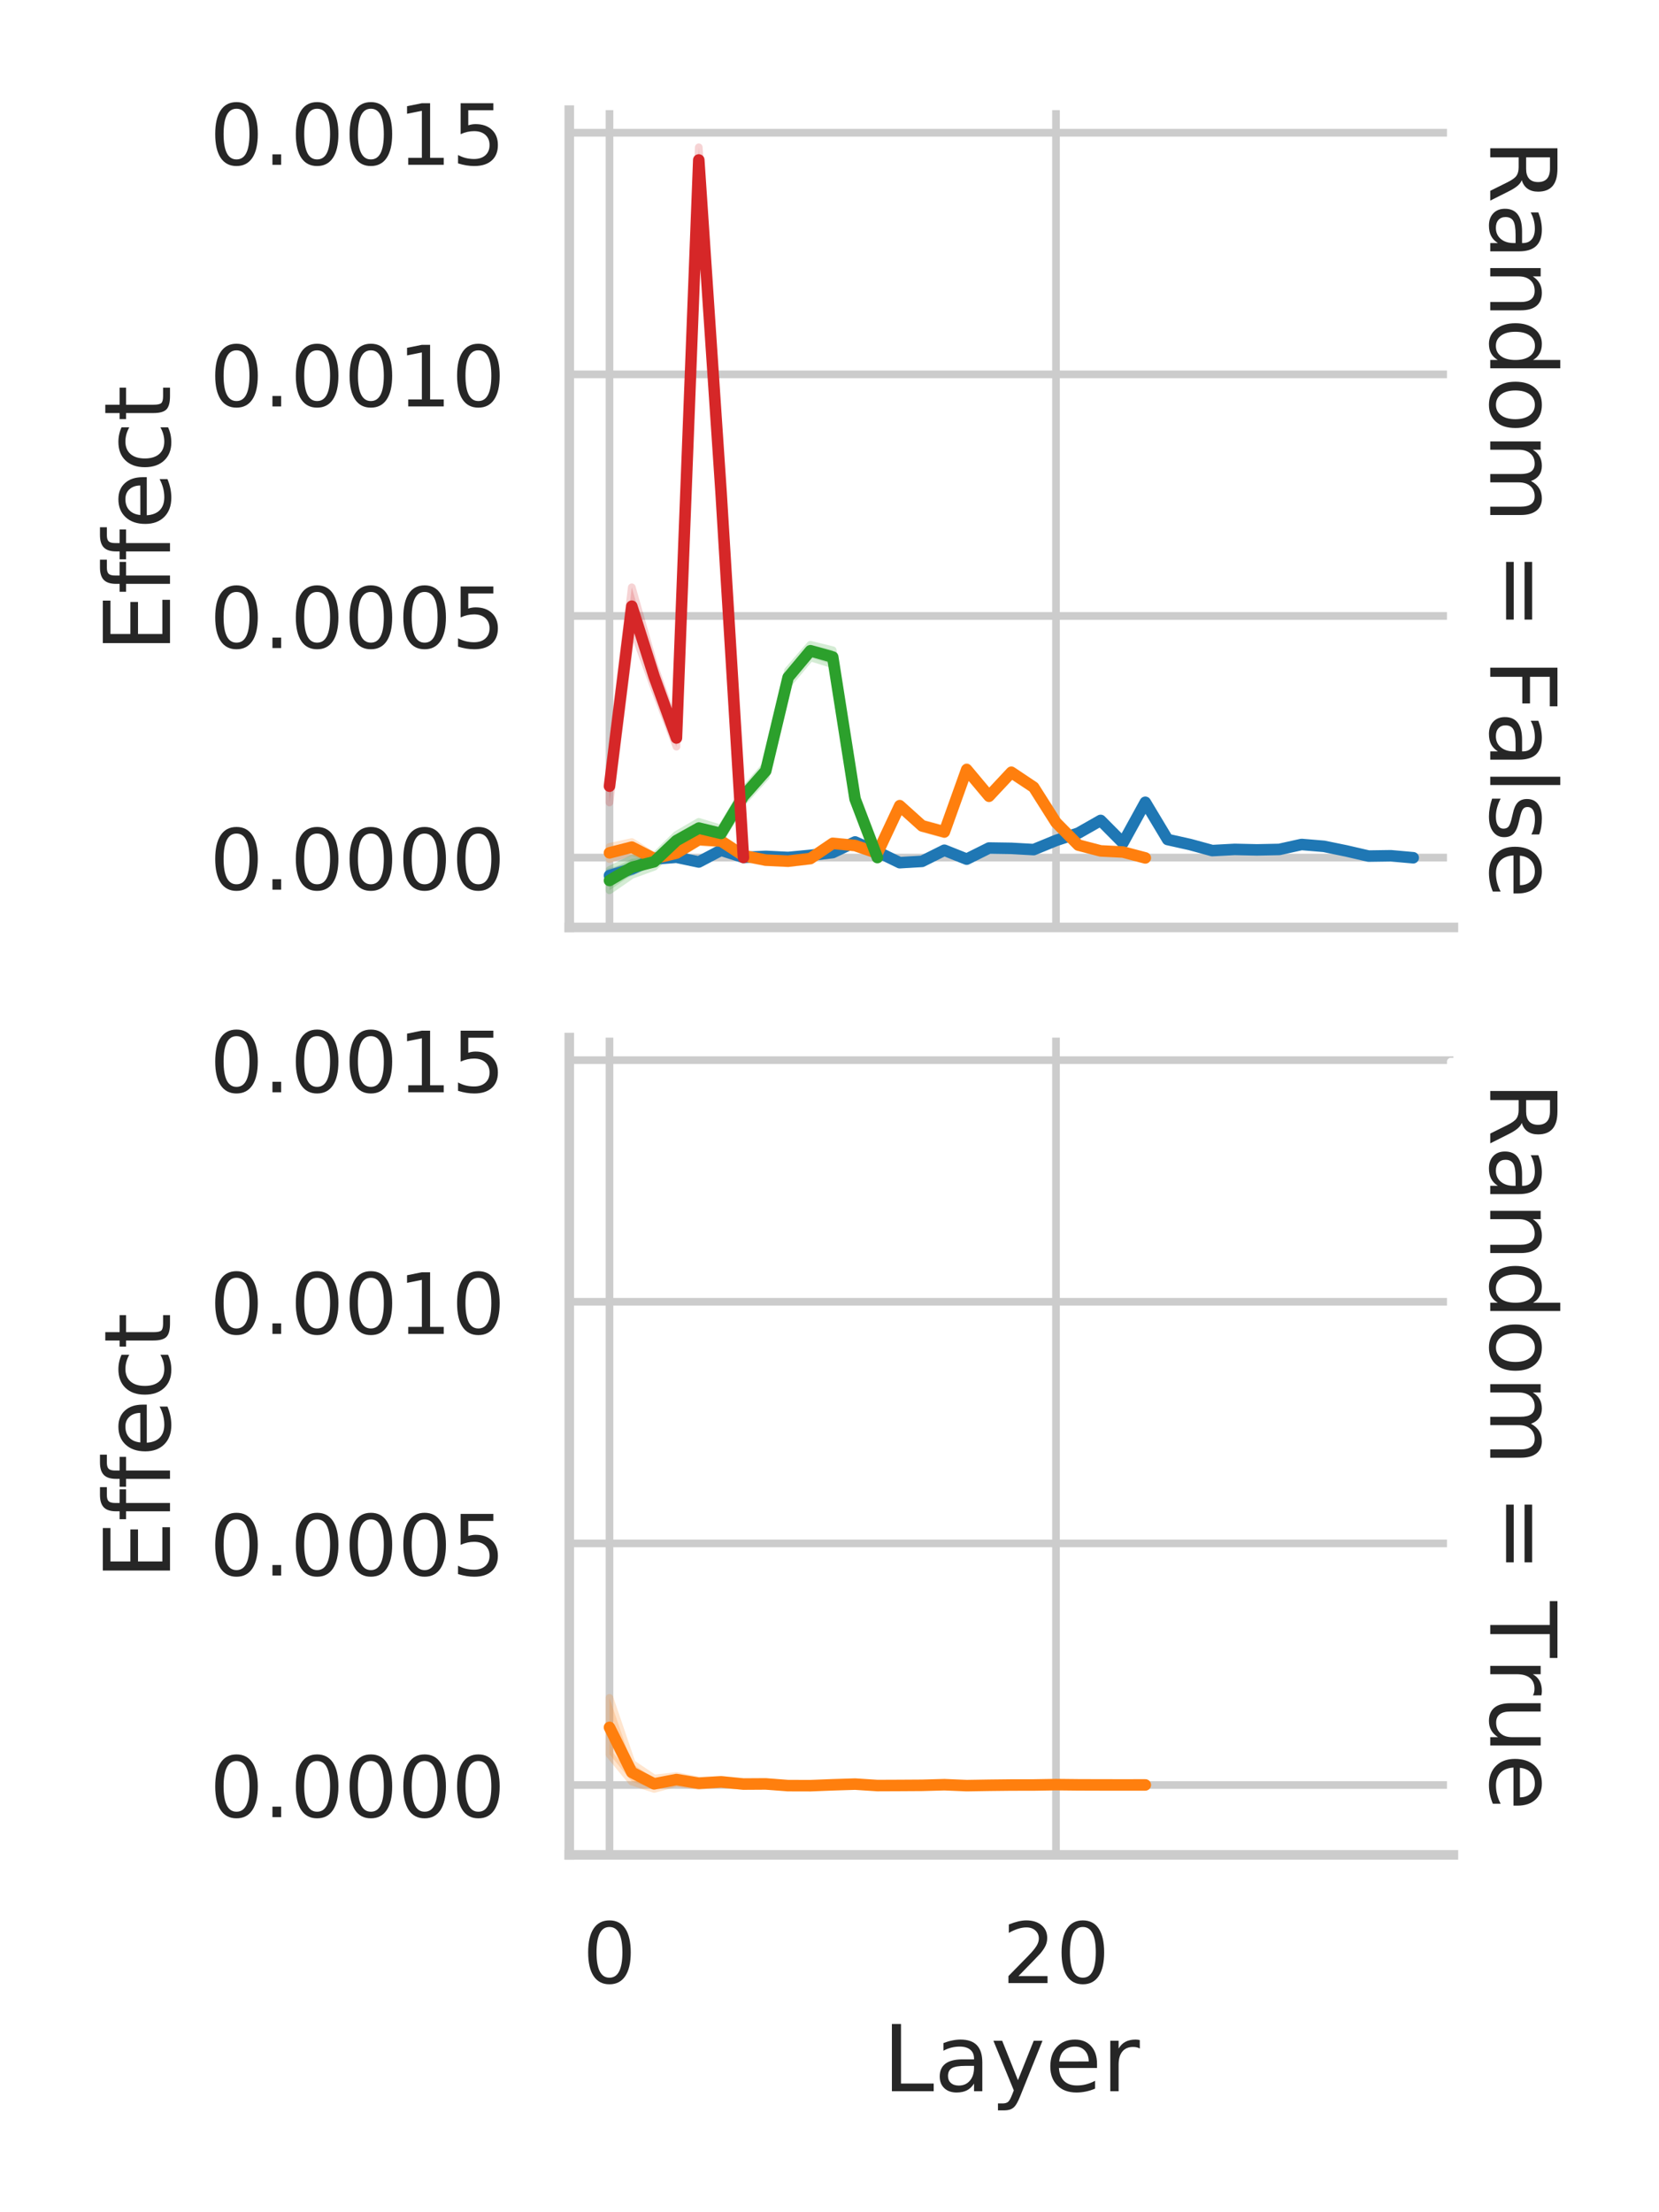 <?xml version="1.0" encoding="utf-8" standalone="no"?>
<!DOCTYPE svg PUBLIC "-//W3C//DTD SVG 1.1//EN"
  "http://www.w3.org/Graphics/SVG/1.1/DTD/svg11.dtd">
<!-- Created with matplotlib (https://matplotlib.org/) -->
<svg height="432pt" version="1.1" viewBox="0 0 324 432" width="324pt" xmlns="http://www.w3.org/2000/svg" xmlns:xlink="http://www.w3.org/1999/xlink">
 <defs>
  <style type="text/css">
*{stroke-linecap:butt;stroke-linejoin:round;}
  </style>
 </defs>
 <g id="figure_1">
  <g id="patch_1">
   <path d="M 0 432 
L 324 432 
L 324 0 
L 0 0 
z
" style="fill:#ffffff;"/>
  </g>
  <g id="axes_1">
   <g id="patch_2">
    <path d="M 111.18 181.11 
L 283.847 181.11 
L 283.847 21.512 
L 111.18 21.512 
z
" style="fill:#ffffff;"/>
   </g>
   <g id="matplotlib.axis_1">
    <g id="xtick_1">
     <g id="line2d_1">
      <path clip-path="url(#p8f5b9d437c)" d="M 119.029 181.11 
L 119.029 21.512 
" style="fill:none;stroke:#cccccc;stroke-linecap:round;stroke-width:1.5;"/>
     </g>
    </g>
    <g id="xtick_2">
     <g id="line2d_2">
      <path clip-path="url(#p8f5b9d437c)" d="M 206.234 181.11 
L 206.234 21.512 
" style="fill:none;stroke:#cccccc;stroke-linecap:round;stroke-width:1.5;"/>
     </g>
    </g>
   </g>
   <g id="matplotlib.axis_2">
    <g id="ytick_1">
     <g id="line2d_3">
      <path clip-path="url(#p8f5b9d437c)" d="M 111.18 167.468 
L 283.847 167.468 
" style="fill:none;stroke:#cccccc;stroke-linecap:round;stroke-width:1.5;"/>
     </g>
     <g id="text_1">
      <!-- 0.0000 -->
      <defs>
       <path d="M 31.781 66.406 
Q 24.172 66.406 20.328 58.906 
Q 16.5 51.422 16.5 36.375 
Q 16.5 21.391 20.328 13.891 
Q 24.172 6.391 31.781 6.391 
Q 39.453 6.391 43.281 13.891 
Q 47.125 21.391 47.125 36.375 
Q 47.125 51.422 43.281 58.906 
Q 39.453 66.406 31.781 66.406 
z
M 31.781 74.219 
Q 44.047 74.219 50.516 64.516 
Q 56.984 54.828 56.984 36.375 
Q 56.984 17.969 50.516 8.266 
Q 44.047 -1.422 31.781 -1.422 
Q 19.531 -1.422 13.062 8.266 
Q 6.594 17.969 6.594 36.375 
Q 6.594 54.828 13.062 64.516 
Q 19.531 74.219 31.781 74.219 
z
" id="DejaVuSans-48"/>
       <path d="M 10.688 12.406 
L 21 12.406 
L 21 0 
L 10.688 0 
z
" id="DejaVuSans-46"/>
      </defs>
      <g style="fill:#262626;" transform="translate(40.945 173.737)scale(0.165 -0.165)">
       <use xlink:href="#DejaVuSans-48"/>
       <use x="63.623" xlink:href="#DejaVuSans-46"/>
       <use x="95.41" xlink:href="#DejaVuSans-48"/>
       <use x="159.033" xlink:href="#DejaVuSans-48"/>
       <use x="222.656" xlink:href="#DejaVuSans-48"/>
       <use x="286.279" xlink:href="#DejaVuSans-48"/>
      </g>
     </g>
    </g>
    <g id="ytick_2">
     <g id="line2d_4">
      <path clip-path="url(#p8f5b9d437c)" d="M 111.18 120.285 
L 283.847 120.285 
" style="fill:none;stroke:#cccccc;stroke-linecap:round;stroke-width:1.5;"/>
     </g>
     <g id="text_2">
      <!-- 0.0005 -->
      <defs>
       <path d="M 10.797 72.906 
L 49.516 72.906 
L 49.516 64.594 
L 19.828 64.594 
L 19.828 46.734 
Q 21.969 47.469 24.109 47.828 
Q 26.266 48.188 28.422 48.188 
Q 40.625 48.188 47.75 41.5 
Q 54.891 34.812 54.891 23.391 
Q 54.891 11.625 47.562 5.094 
Q 40.234 -1.422 26.906 -1.422 
Q 22.312 -1.422 17.547 -0.641 
Q 12.797 0.141 7.719 1.703 
L 7.719 11.625 
Q 12.109 9.234 16.797 8.062 
Q 21.484 6.891 26.703 6.891 
Q 35.156 6.891 40.078 11.328 
Q 45.016 15.766 45.016 23.391 
Q 45.016 31 40.078 35.438 
Q 35.156 39.891 26.703 39.891 
Q 22.75 39.891 18.812 39.016 
Q 14.891 38.141 10.797 36.281 
z
" id="DejaVuSans-53"/>
      </defs>
      <g style="fill:#262626;" transform="translate(40.945 126.554)scale(0.165 -0.165)">
       <use xlink:href="#DejaVuSans-48"/>
       <use x="63.623" xlink:href="#DejaVuSans-46"/>
       <use x="95.41" xlink:href="#DejaVuSans-48"/>
       <use x="159.033" xlink:href="#DejaVuSans-48"/>
       <use x="222.656" xlink:href="#DejaVuSans-48"/>
       <use x="286.279" xlink:href="#DejaVuSans-53"/>
      </g>
     </g>
    </g>
    <g id="ytick_3">
     <g id="line2d_5">
      <path clip-path="url(#p8f5b9d437c)" d="M 111.18 73.102 
L 283.847 73.102 
" style="fill:none;stroke:#cccccc;stroke-linecap:round;stroke-width:1.5;"/>
     </g>
     <g id="text_3">
      <!-- 0.0010 -->
      <defs>
       <path d="M 12.406 8.297 
L 28.516 8.297 
L 28.516 63.922 
L 10.984 60.406 
L 10.984 69.391 
L 28.422 72.906 
L 38.281 72.906 
L 38.281 8.297 
L 54.391 8.297 
L 54.391 0 
L 12.406 0 
z
" id="DejaVuSans-49"/>
      </defs>
      <g style="fill:#262626;" transform="translate(40.945 79.371)scale(0.165 -0.165)">
       <use xlink:href="#DejaVuSans-48"/>
       <use x="63.623" xlink:href="#DejaVuSans-46"/>
       <use x="95.41" xlink:href="#DejaVuSans-48"/>
       <use x="159.033" xlink:href="#DejaVuSans-48"/>
       <use x="222.656" xlink:href="#DejaVuSans-49"/>
       <use x="286.279" xlink:href="#DejaVuSans-48"/>
      </g>
     </g>
    </g>
    <g id="ytick_4">
     <g id="line2d_6">
      <path clip-path="url(#p8f5b9d437c)" d="M 111.18 25.919 
L 283.847 25.919 
" style="fill:none;stroke:#cccccc;stroke-linecap:round;stroke-width:1.5;"/>
     </g>
     <g id="text_4">
      <!-- 0.0015 -->
      <g style="fill:#262626;" transform="translate(40.945 32.188)scale(0.165 -0.165)">
       <use xlink:href="#DejaVuSans-48"/>
       <use x="63.623" xlink:href="#DejaVuSans-46"/>
       <use x="95.41" xlink:href="#DejaVuSans-48"/>
       <use x="159.033" xlink:href="#DejaVuSans-48"/>
       <use x="222.656" xlink:href="#DejaVuSans-49"/>
       <use x="286.279" xlink:href="#DejaVuSans-53"/>
      </g>
     </g>
    </g>
    <g id="text_5">
     <!-- Effect -->
     <defs>
      <path d="M 9.812 72.906 
L 55.906 72.906 
L 55.906 64.594 
L 19.672 64.594 
L 19.672 43.016 
L 54.391 43.016 
L 54.391 34.719 
L 19.672 34.719 
L 19.672 8.297 
L 56.781 8.297 
L 56.781 0 
L 9.812 0 
z
" id="DejaVuSans-69"/>
      <path d="M 37.109 75.984 
L 37.109 68.5 
L 28.516 68.5 
Q 23.688 68.5 21.797 66.547 
Q 19.922 64.594 19.922 59.516 
L 19.922 54.688 
L 34.719 54.688 
L 34.719 47.703 
L 19.922 47.703 
L 19.922 0 
L 10.891 0 
L 10.891 47.703 
L 2.297 47.703 
L 2.297 54.688 
L 10.891 54.688 
L 10.891 58.5 
Q 10.891 67.625 15.141 71.797 
Q 19.391 75.984 28.609 75.984 
z
" id="DejaVuSans-102"/>
      <path d="M 56.203 29.594 
L 56.203 25.203 
L 14.891 25.203 
Q 15.484 15.922 20.484 11.062 
Q 25.484 6.203 34.422 6.203 
Q 39.594 6.203 44.453 7.469 
Q 49.312 8.734 54.109 11.281 
L 54.109 2.781 
Q 49.266 0.734 44.188 -0.344 
Q 39.109 -1.422 33.891 -1.422 
Q 20.797 -1.422 13.156 6.188 
Q 5.516 13.812 5.516 26.812 
Q 5.516 40.234 12.766 48.109 
Q 20.016 56 32.328 56 
Q 43.359 56 49.781 48.891 
Q 56.203 41.797 56.203 29.594 
z
M 47.219 32.234 
Q 47.125 39.594 43.094 43.984 
Q 39.062 48.391 32.422 48.391 
Q 24.906 48.391 20.391 44.141 
Q 15.875 39.891 15.188 32.172 
z
" id="DejaVuSans-101"/>
      <path d="M 48.781 52.594 
L 48.781 44.188 
Q 44.969 46.297 41.141 47.344 
Q 37.312 48.391 33.406 48.391 
Q 24.656 48.391 19.812 42.844 
Q 14.984 37.312 14.984 27.297 
Q 14.984 17.281 19.812 11.734 
Q 24.656 6.203 33.406 6.203 
Q 37.312 6.203 41.141 7.25 
Q 44.969 8.297 48.781 10.406 
L 48.781 2.094 
Q 45.016 0.344 40.984 -0.531 
Q 36.969 -1.422 32.422 -1.422 
Q 20.062 -1.422 12.781 6.344 
Q 5.516 14.109 5.516 27.297 
Q 5.516 40.672 12.859 48.328 
Q 20.219 56 33.016 56 
Q 37.156 56 41.109 55.141 
Q 45.062 54.297 48.781 52.594 
z
" id="DejaVuSans-99"/>
      <path d="M 18.312 70.219 
L 18.312 54.688 
L 36.812 54.688 
L 36.812 47.703 
L 18.312 47.703 
L 18.312 18.016 
Q 18.312 11.328 20.141 9.422 
Q 21.969 7.516 27.594 7.516 
L 36.812 7.516 
L 36.812 0 
L 27.594 0 
Q 17.188 0 13.234 3.875 
Q 9.281 7.766 9.281 18.016 
L 9.281 47.703 
L 2.688 47.703 
L 2.688 54.688 
L 9.281 54.688 
L 9.281 70.219 
z
" id="DejaVuSans-116"/>
     </defs>
     <g style="fill:#262626;" transform="translate(33.202 127.349)rotate(-90)scale(0.18 -0.18)">
      <use xlink:href="#DejaVuSans-69"/>
      <use x="63.184" xlink:href="#DejaVuSans-102"/>
      <use x="98.389" xlink:href="#DejaVuSans-102"/>
      <use x="133.594" xlink:href="#DejaVuSans-101"/>
      <use x="195.117" xlink:href="#DejaVuSans-99"/>
      <use x="250.098" xlink:href="#DejaVuSans-116"/>
     </g>
    </g>
   </g>
   <g id="PolyCollection_1">
    <defs>
     <path d="M 119.029 -261.69 
L 119.029 -260.434 
L 123.389 -261.722 
L 127.749 -263.922 
L 132.109 -264.307 
L 136.47 -263.418 
L 140.83 -265.66 
L 145.19 -264.238 
L 149.55 -264.445 
L 153.911 -264.198 
L 158.271 -264.64 
L 162.631 -265.149 
L 166.992 -267.179 
L 171.352 -265.323 
L 175.712 -263.197 
L 180.072 -263.481 
L 184.433 -265.695 
L 188.793 -263.964 
L 193.153 -266.142 
L 197.514 -266.076 
L 201.874 -265.832 
L 206.234 -267.608 
L 210.594 -269.027 
L 214.955 -271.491 
L 219.315 -267.106 
L 223.675 -274.973 
L 228.035 -267.853 
L 232.396 -266.933 
L 236.756 -265.759 
L 241.116 -266.031 
L 245.477 -265.922 
L 249.837 -266.008 
L 254.197 -266.949 
L 258.557 -266.611 
L 262.918 -265.729 
L 267.278 -264.751 
L 271.638 -264.835 
L 275.999 -264.497 
L 275.999 -264.499 
L 275.999 -264.499 
L 271.638 -264.94 
L 267.278 -264.889 
L 262.918 -265.939 
L 258.557 -266.847 
L 254.197 -267.228 
L 249.837 -266.239 
L 245.477 -266.148 
L 241.116 -266.244 
L 236.756 -266.03 
L 232.396 -267.241 
L 228.035 -268.261 
L 223.675 -275.645 
L 219.315 -267.681 
L 214.955 -272.099 
L 210.594 -269.609 
L 206.234 -268.15 
L 201.874 -266.336 
L 197.514 -266.59 
L 193.153 -266.648 
L 188.793 -264.469 
L 184.433 -266.241 
L 180.072 -264.115 
L 175.712 -263.865 
L 171.352 -265.991 
L 166.992 -267.979 
L 162.631 -265.907 
L 158.271 -265.276 
L 153.911 -264.906 
L 149.55 -265.103 
L 145.19 -264.877 
L 140.83 -266.277 
L 136.47 -263.944 
L 132.109 -264.882 
L 127.749 -264.595 
L 123.389 -262.842 
L 119.029 -261.69 
z
" id="m479eb8b78b" style="stroke:#1f77b4;stroke-opacity:0.2;stroke-width:1.5;"/>
    </defs>
    <g clip-path="url(#p8f5b9d437c)">
     <use style="fill:#1f77b4;fill-opacity:0.2;stroke:#1f77b4;stroke-opacity:0.2;stroke-width:1.5;" x="0" xlink:href="#m479eb8b78b" y="432"/>
    </g>
   </g>
   <g id="PolyCollection_2">
    <defs>
     <path d="M 119.029 -266.609 
L 119.029 -264.251 
L 123.389 -265.685 
L 127.749 -263.92 
L 132.109 -264.886 
L 136.47 -267.533 
L 140.83 -267.207 
L 145.19 -264.447 
L 149.55 -263.591 
L 153.911 -263.394 
L 158.271 -263.92 
L 162.631 -266.875 
L 166.992 -266.478 
L 171.352 -264.996 
L 175.712 -274.168 
L 180.072 -270.245 
L 184.433 -269.029 
L 188.793 -281.132 
L 193.153 -276.064 
L 197.514 -280.626 
L 201.874 -277.848 
L 206.234 -271.151 
L 210.594 -266.74 
L 214.955 -265.659 
L 219.315 -265.43 
L 223.675 -264.461 
L 223.675 -264.471 
L 223.675 -264.471 
L 219.315 -265.811 
L 214.955 -265.996 
L 210.594 -267.169 
L 206.234 -271.634 
L 201.874 -278.716 
L 197.514 -281.686 
L 193.153 -276.98 
L 188.793 -282.298 
L 184.433 -270.041 
L 180.072 -271.224 
L 175.712 -275.135 
L 171.352 -265.76 
L 166.992 -267.3 
L 162.631 -267.718 
L 158.271 -264.723 
L 153.911 -264.251 
L 149.55 -264.477 
L 145.19 -265.379 
L 140.83 -268.294 
L 136.47 -268.597 
L 132.109 -265.93 
L 127.749 -264.768 
L 123.389 -267.569 
L 119.029 -266.609 
z
" id="m9d861a9f66" style="stroke:#ff7f0e;stroke-opacity:0.2;stroke-width:1.5;"/>
    </defs>
    <g clip-path="url(#p8f5b9d437c)">
     <use style="fill:#ff7f0e;fill-opacity:0.2;stroke:#ff7f0e;stroke-opacity:0.2;stroke-width:1.5;" x="0" xlink:href="#m9d861a9f66" y="432"/>
    </g>
   </g>
   <g id="PolyCollection_3">
    <defs>
     <path d="M 119.029 -262.107 
L 119.029 -258.144 
L 123.389 -261.154 
L 127.749 -262.73 
L 132.109 -266.851 
L 136.47 -269.117 
L 140.83 -268.305 
L 145.19 -275.504 
L 149.55 -280.319 
L 153.911 -298.419 
L 158.271 -303.629 
L 162.631 -302.265 
L 166.992 -275.335 
L 171.352 -264.527 
L 171.352 -264.545 
L 171.352 -264.545 
L 166.992 -276.684 
L 162.631 -305.027 
L 158.271 -306.092 
L 153.911 -301.043 
L 149.55 -282.541 
L 145.19 -277.474 
L 140.83 -270.183 
L 136.47 -271.508 
L 132.109 -268.96 
L 127.749 -264.68 
L 123.389 -264.29 
L 119.029 -262.107 
z
" id="m0ebd1e9ed1" style="stroke:#2ca02c;stroke-opacity:0.2;stroke-width:1.5;"/>
    </defs>
    <g clip-path="url(#p8f5b9d437c)">
     <use style="fill:#2ca02c;fill-opacity:0.2;stroke:#2ca02c;stroke-opacity:0.2;stroke-width:1.5;" x="0" xlink:href="#m0ebd1e9ed1" y="432"/>
    </g>
   </g>
   <g id="PolyCollection_4">
    <defs>
     <path d="M 119.029 -281.812 
L 119.029 -275.29 
L 123.389 -309.737 
L 127.749 -297.69 
L 132.109 -286.186 
L 136.47 -398.232 
L 140.83 -333.951 
L 145.19 -264.542 
L 145.19 -264.558 
L 145.19 -264.558 
L 140.83 -337.319 
L 136.47 -403.234 
L 132.109 -289.492 
L 127.749 -302.039 
L 123.389 -317.311 
L 119.029 -281.812 
z
" id="mbccfd158b9" style="stroke:#d62728;stroke-opacity:0.2;stroke-width:1.5;"/>
    </defs>
    <g clip-path="url(#p8f5b9d437c)">
     <use style="fill:#d62728;fill-opacity:0.2;stroke:#d62728;stroke-opacity:0.2;stroke-width:1.5;" x="0" xlink:href="#mbccfd158b9" y="432"/>
    </g>
   </g>
   <g id="line2d_7">
    <path clip-path="url(#p8f5b9d437c)" d="M 119.029 170.977 
L 123.389 169.688 
L 127.749 167.742 
L 132.109 167.404 
L 136.47 168.328 
L 140.83 166.036 
L 145.19 167.434 
L 149.55 167.233 
L 153.911 167.447 
L 158.271 167.031 
L 162.631 166.488 
L 166.992 164.417 
L 171.352 166.344 
L 175.712 168.466 
L 180.072 168.208 
L 184.433 166.032 
L 188.793 167.774 
L 193.153 165.601 
L 197.514 165.667 
L 201.874 165.91 
L 206.234 164.123 
L 210.594 162.69 
L 214.955 160.21 
L 219.315 164.603 
L 223.675 156.671 
L 228.035 163.942 
L 232.396 164.914 
L 236.756 166.104 
L 241.116 165.868 
L 245.477 165.965 
L 249.837 165.875 
L 254.197 164.909 
L 258.557 165.273 
L 262.918 166.168 
L 267.278 167.176 
L 271.638 167.113 
L 275.999 167.502 
" style="fill:none;stroke:#1f77b4;stroke-linecap:round;stroke-width:2.25;"/>
   </g>
   <g id="line2d_8">
    <path clip-path="url(#p8f5b9d437c)" d="M 119.029 166.543 
L 123.389 165.429 
L 127.749 167.66 
L 132.109 166.591 
L 136.47 163.949 
L 140.83 164.238 
L 145.19 167.09 
L 149.55 167.959 
L 153.911 168.165 
L 158.271 167.656 
L 162.631 164.689 
L 166.992 165.11 
L 171.352 166.614 
L 175.712 157.341 
L 180.072 161.267 
L 184.433 162.455 
L 188.793 150.281 
L 193.153 155.483 
L 197.514 150.82 
L 201.874 153.727 
L 206.234 160.611 
L 210.594 165.027 
L 214.955 166.163 
L 219.315 166.385 
L 223.675 167.534 
" style="fill:none;stroke:#ff7f0e;stroke-linecap:round;stroke-width:2.25;"/>
   </g>
   <g id="line2d_9">
    <path clip-path="url(#p8f5b9d437c)" d="M 119.029 171.947 
L 123.389 169.376 
L 127.749 168.285 
L 132.109 164.151 
L 136.47 161.714 
L 140.83 162.753 
L 145.19 155.471 
L 149.55 150.535 
L 153.911 132.284 
L 158.271 127.079 
L 162.631 128.302 
L 166.992 156.027 
L 171.352 167.464 
" style="fill:none;stroke:#2ca02c;stroke-linecap:round;stroke-width:2.25;"/>
   </g>
   <g id="line2d_10">
    <path clip-path="url(#p8f5b9d437c)" d="M 119.029 153.524 
L 123.389 118.377 
L 127.749 132.119 
L 132.109 144.116 
L 136.47 31.237 
L 140.83 96.247 
L 145.19 167.45 
" style="fill:none;stroke:#d62728;stroke-linecap:round;stroke-width:2.25;"/>
   </g>
   <g id="patch_3">
    <path d="M 111.18 181.11 
L 111.18 21.512 
" style="fill:none;stroke:#cccccc;stroke-linecap:square;stroke-linejoin:miter;stroke-width:1.875;"/>
   </g>
   <g id="patch_4">
    <path d="M 111.18 181.11 
L 283.847 181.11 
" style="fill:none;stroke:#cccccc;stroke-linecap:square;stroke-linejoin:miter;stroke-width:1.875;"/>
   </g>
   <g id="text_6">
    <g id="patch_5">
     <path d="M 283.34 23.226 
L 283.34 179.396 
L 308.681 179.396 
L 308.681 23.226 
z
" style="fill:#ffffff;stroke:#ffffff;stroke-linejoin:miter;stroke-width:1.5;"/>
    </g>
    <!-- Random = False -->
    <defs>
     <path d="M 44.391 34.188 
Q 47.562 33.109 50.562 29.594 
Q 53.562 26.078 56.594 19.922 
L 66.609 0 
L 56 0 
L 46.688 18.703 
Q 43.062 26.031 39.672 28.422 
Q 36.281 30.812 30.422 30.812 
L 19.672 30.812 
L 19.672 0 
L 9.812 0 
L 9.812 72.906 
L 32.078 72.906 
Q 44.578 72.906 50.734 67.672 
Q 56.891 62.453 56.891 51.906 
Q 56.891 45.016 53.688 40.469 
Q 50.484 35.938 44.391 34.188 
z
M 19.672 64.797 
L 19.672 38.922 
L 32.078 38.922 
Q 39.203 38.922 42.844 42.219 
Q 46.484 45.516 46.484 51.906 
Q 46.484 58.297 42.844 61.547 
Q 39.203 64.797 32.078 64.797 
z
" id="DejaVuSans-82"/>
     <path d="M 34.281 27.484 
Q 23.391 27.484 19.188 25 
Q 14.984 22.516 14.984 16.5 
Q 14.984 11.719 18.141 8.906 
Q 21.297 6.109 26.703 6.109 
Q 34.188 6.109 38.703 11.406 
Q 43.219 16.703 43.219 25.484 
L 43.219 27.484 
z
M 52.203 31.203 
L 52.203 0 
L 43.219 0 
L 43.219 8.297 
Q 40.141 3.328 35.547 0.953 
Q 30.953 -1.422 24.312 -1.422 
Q 15.922 -1.422 10.953 3.297 
Q 6 8.016 6 15.922 
Q 6 25.141 12.172 29.828 
Q 18.359 34.516 30.609 34.516 
L 43.219 34.516 
L 43.219 35.406 
Q 43.219 41.609 39.141 45 
Q 35.062 48.391 27.688 48.391 
Q 23 48.391 18.547 47.266 
Q 14.109 46.141 10.016 43.891 
L 10.016 52.203 
Q 14.938 54.109 19.578 55.047 
Q 24.219 56 28.609 56 
Q 40.484 56 46.344 49.844 
Q 52.203 43.703 52.203 31.203 
z
" id="DejaVuSans-97"/>
     <path d="M 54.891 33.016 
L 54.891 0 
L 45.906 0 
L 45.906 32.719 
Q 45.906 40.484 42.875 44.328 
Q 39.844 48.188 33.797 48.188 
Q 26.516 48.188 22.312 43.547 
Q 18.109 38.922 18.109 30.906 
L 18.109 0 
L 9.078 0 
L 9.078 54.688 
L 18.109 54.688 
L 18.109 46.188 
Q 21.344 51.125 25.703 53.562 
Q 30.078 56 35.797 56 
Q 45.219 56 50.047 50.172 
Q 54.891 44.344 54.891 33.016 
z
" id="DejaVuSans-110"/>
     <path d="M 45.406 46.391 
L 45.406 75.984 
L 54.391 75.984 
L 54.391 0 
L 45.406 0 
L 45.406 8.203 
Q 42.578 3.328 38.25 0.953 
Q 33.938 -1.422 27.875 -1.422 
Q 17.969 -1.422 11.734 6.484 
Q 5.516 14.406 5.516 27.297 
Q 5.516 40.188 11.734 48.094 
Q 17.969 56 27.875 56 
Q 33.938 56 38.25 53.625 
Q 42.578 51.266 45.406 46.391 
z
M 14.797 27.297 
Q 14.797 17.391 18.875 11.75 
Q 22.953 6.109 30.078 6.109 
Q 37.203 6.109 41.297 11.75 
Q 45.406 17.391 45.406 27.297 
Q 45.406 37.203 41.297 42.844 
Q 37.203 48.484 30.078 48.484 
Q 22.953 48.484 18.875 42.844 
Q 14.797 37.203 14.797 27.297 
z
" id="DejaVuSans-100"/>
     <path d="M 30.609 48.391 
Q 23.391 48.391 19.188 42.75 
Q 14.984 37.109 14.984 27.297 
Q 14.984 17.484 19.156 11.844 
Q 23.344 6.203 30.609 6.203 
Q 37.797 6.203 41.984 11.859 
Q 46.188 17.531 46.188 27.297 
Q 46.188 37.016 41.984 42.703 
Q 37.797 48.391 30.609 48.391 
z
M 30.609 56 
Q 42.328 56 49.016 48.375 
Q 55.719 40.766 55.719 27.297 
Q 55.719 13.875 49.016 6.219 
Q 42.328 -1.422 30.609 -1.422 
Q 18.844 -1.422 12.172 6.219 
Q 5.516 13.875 5.516 27.297 
Q 5.516 40.766 12.172 48.375 
Q 18.844 56 30.609 56 
z
" id="DejaVuSans-111"/>
     <path d="M 52 44.188 
Q 55.375 50.25 60.062 53.125 
Q 64.75 56 71.094 56 
Q 79.641 56 84.281 50.016 
Q 88.922 44.047 88.922 33.016 
L 88.922 0 
L 79.891 0 
L 79.891 32.719 
Q 79.891 40.578 77.094 44.375 
Q 74.312 48.188 68.609 48.188 
Q 61.625 48.188 57.562 43.547 
Q 53.516 38.922 53.516 30.906 
L 53.516 0 
L 44.484 0 
L 44.484 32.719 
Q 44.484 40.625 41.703 44.406 
Q 38.922 48.188 33.109 48.188 
Q 26.219 48.188 22.156 43.531 
Q 18.109 38.875 18.109 30.906 
L 18.109 0 
L 9.078 0 
L 9.078 54.688 
L 18.109 54.688 
L 18.109 46.188 
Q 21.188 51.219 25.484 53.609 
Q 29.781 56 35.688 56 
Q 41.656 56 45.828 52.969 
Q 50 49.953 52 44.188 
z
" id="DejaVuSans-109"/>
     <path id="DejaVuSans-32"/>
     <path d="M 10.594 45.406 
L 73.188 45.406 
L 73.188 37.203 
L 10.594 37.203 
z
M 10.594 25.484 
L 73.188 25.484 
L 73.188 17.188 
L 10.594 17.188 
z
" id="DejaVuSans-61"/>
     <path d="M 9.812 72.906 
L 51.703 72.906 
L 51.703 64.594 
L 19.672 64.594 
L 19.672 43.109 
L 48.578 43.109 
L 48.578 34.812 
L 19.672 34.812 
L 19.672 0 
L 9.812 0 
z
" id="DejaVuSans-70"/>
     <path d="M 9.422 75.984 
L 18.406 75.984 
L 18.406 0 
L 9.422 0 
z
" id="DejaVuSans-108"/>
     <path d="M 44.281 53.078 
L 44.281 44.578 
Q 40.484 46.531 36.375 47.5 
Q 32.281 48.484 27.875 48.484 
Q 21.188 48.484 17.844 46.438 
Q 14.5 44.391 14.5 40.281 
Q 14.5 37.156 16.891 35.375 
Q 19.281 33.594 26.516 31.984 
L 29.594 31.297 
Q 39.156 29.25 43.188 25.516 
Q 47.219 21.781 47.219 15.094 
Q 47.219 7.469 41.188 3.016 
Q 35.156 -1.422 24.609 -1.422 
Q 20.219 -1.422 15.453 -0.562 
Q 10.688 0.297 5.422 2 
L 5.422 11.281 
Q 10.406 8.688 15.234 7.391 
Q 20.062 6.109 24.812 6.109 
Q 31.156 6.109 34.562 8.281 
Q 37.984 10.453 37.984 14.406 
Q 37.984 18.062 35.516 20.016 
Q 33.062 21.969 24.703 23.781 
L 21.578 24.516 
Q 13.234 26.266 9.516 29.906 
Q 5.812 33.547 5.812 39.891 
Q 5.812 47.609 11.281 51.797 
Q 16.75 56 26.812 56 
Q 31.781 56 36.172 55.266 
Q 40.578 54.547 44.281 53.078 
z
" id="DejaVuSans-115"/>
    </defs>
    <g style="fill:#262626;" transform="translate(291.044 27.186)rotate(-270)scale(0.18 -0.18)">
     <use xlink:href="#DejaVuSans-82"/>
     <use x="69.451" xlink:href="#DejaVuSans-97"/>
     <use x="130.73" xlink:href="#DejaVuSans-110"/>
     <use x="194.109" xlink:href="#DejaVuSans-100"/>
     <use x="257.586" xlink:href="#DejaVuSans-111"/>
     <use x="318.768" xlink:href="#DejaVuSans-109"/>
     <use x="416.18" xlink:href="#DejaVuSans-32"/>
     <use x="447.967" xlink:href="#DejaVuSans-61"/>
     <use x="531.756" xlink:href="#DejaVuSans-32"/>
     <use x="563.543" xlink:href="#DejaVuSans-70"/>
     <use x="620.922" xlink:href="#DejaVuSans-97"/>
     <use x="682.201" xlink:href="#DejaVuSans-108"/>
     <use x="709.984" xlink:href="#DejaVuSans-115"/>
     <use x="762.084" xlink:href="#DejaVuSans-101"/>
    </g>
   </g>
  </g>
  <g id="axes_2">
   <g id="patch_6">
    <path d="M 111.18 362.22 
L 283.847 362.22 
L 283.847 202.622 
L 111.18 202.622 
z
" style="fill:#ffffff;"/>
   </g>
   <g id="matplotlib.axis_3">
    <g id="xtick_3">
     <g id="line2d_11">
      <path clip-path="url(#pa6a709ad3e)" d="M 119.029 362.22 
L 119.029 202.622 
" style="fill:none;stroke:#cccccc;stroke-linecap:round;stroke-width:1.5;"/>
     </g>
     <g id="text_7">
      <!-- 0 -->
      <g style="fill:#262626;" transform="translate(113.779 387.257)scale(0.165 -0.165)">
       <use xlink:href="#DejaVuSans-48"/>
      </g>
     </g>
    </g>
    <g id="xtick_4">
     <g id="line2d_12">
      <path clip-path="url(#pa6a709ad3e)" d="M 206.234 362.22 
L 206.234 202.622 
" style="fill:none;stroke:#cccccc;stroke-linecap:round;stroke-width:1.5;"/>
     </g>
     <g id="text_8">
      <!-- 20 -->
      <defs>
       <path d="M 19.188 8.297 
L 53.609 8.297 
L 53.609 0 
L 7.328 0 
L 7.328 8.297 
Q 12.938 14.109 22.625 23.891 
Q 32.328 33.688 34.812 36.531 
Q 39.547 41.844 41.422 45.531 
Q 43.312 49.219 43.312 52.781 
Q 43.312 58.594 39.234 62.25 
Q 35.156 65.922 28.609 65.922 
Q 23.969 65.922 18.812 64.312 
Q 13.672 62.703 7.812 59.422 
L 7.812 69.391 
Q 13.766 71.781 18.938 73 
Q 24.125 74.219 28.422 74.219 
Q 39.75 74.219 46.484 68.547 
Q 53.219 62.891 53.219 53.422 
Q 53.219 48.922 51.531 44.891 
Q 49.859 40.875 45.406 35.406 
Q 44.188 33.984 37.641 27.219 
Q 31.109 20.453 19.188 8.297 
z
" id="DejaVuSans-50"/>
      </defs>
      <g style="fill:#262626;" transform="translate(195.736 387.257)scale(0.165 -0.165)">
       <use xlink:href="#DejaVuSans-50"/>
       <use x="63.623" xlink:href="#DejaVuSans-48"/>
      </g>
     </g>
    </g>
    <g id="text_9">
     <!-- Layer -->
     <defs>
      <path d="M 9.812 72.906 
L 19.672 72.906 
L 19.672 8.297 
L 55.172 8.297 
L 55.172 0 
L 9.812 0 
z
" id="DejaVuSans-76"/>
      <path d="M 32.172 -5.078 
Q 28.375 -14.844 24.75 -17.812 
Q 21.141 -20.797 15.094 -20.797 
L 7.906 -20.797 
L 7.906 -13.281 
L 13.188 -13.281 
Q 16.891 -13.281 18.938 -11.516 
Q 21 -9.766 23.484 -3.219 
L 25.094 0.875 
L 2.984 54.688 
L 12.5 54.688 
L 29.594 11.922 
L 46.688 54.688 
L 56.203 54.688 
z
" id="DejaVuSans-121"/>
      <path d="M 41.109 46.297 
Q 39.594 47.172 37.812 47.578 
Q 36.031 48 33.891 48 
Q 26.266 48 22.188 43.047 
Q 18.109 38.094 18.109 28.812 
L 18.109 0 
L 9.078 0 
L 9.078 54.688 
L 18.109 54.688 
L 18.109 46.188 
Q 20.953 51.172 25.484 53.578 
Q 30.031 56 36.531 56 
Q 37.453 56 38.578 55.875 
Q 39.703 55.766 41.062 55.516 
z
" id="DejaVuSans-114"/>
     </defs>
     <g style="fill:#262626;" transform="translate(172.419 408.366)scale(0.18 -0.18)">
      <use xlink:href="#DejaVuSans-76"/>
      <use x="55.713" xlink:href="#DejaVuSans-97"/>
      <use x="116.992" xlink:href="#DejaVuSans-121"/>
      <use x="176.172" xlink:href="#DejaVuSans-101"/>
      <use x="237.695" xlink:href="#DejaVuSans-114"/>
     </g>
    </g>
   </g>
   <g id="matplotlib.axis_4">
    <g id="ytick_5">
     <g id="line2d_13">
      <path clip-path="url(#pa6a709ad3e)" d="M 111.18 348.578 
L 283.847 348.578 
" style="fill:none;stroke:#cccccc;stroke-linecap:round;stroke-width:1.5;"/>
     </g>
     <g id="text_10">
      <!-- 0.0000 -->
      <g style="fill:#262626;" transform="translate(40.945 354.847)scale(0.165 -0.165)">
       <use xlink:href="#DejaVuSans-48"/>
       <use x="63.623" xlink:href="#DejaVuSans-46"/>
       <use x="95.41" xlink:href="#DejaVuSans-48"/>
       <use x="159.033" xlink:href="#DejaVuSans-48"/>
       <use x="222.656" xlink:href="#DejaVuSans-48"/>
       <use x="286.279" xlink:href="#DejaVuSans-48"/>
      </g>
     </g>
    </g>
    <g id="ytick_6">
     <g id="line2d_14">
      <path clip-path="url(#pa6a709ad3e)" d="M 111.18 301.395 
L 283.847 301.395 
" style="fill:none;stroke:#cccccc;stroke-linecap:round;stroke-width:1.5;"/>
     </g>
     <g id="text_11">
      <!-- 0.0005 -->
      <g style="fill:#262626;" transform="translate(40.945 307.664)scale(0.165 -0.165)">
       <use xlink:href="#DejaVuSans-48"/>
       <use x="63.623" xlink:href="#DejaVuSans-46"/>
       <use x="95.41" xlink:href="#DejaVuSans-48"/>
       <use x="159.033" xlink:href="#DejaVuSans-48"/>
       <use x="222.656" xlink:href="#DejaVuSans-48"/>
       <use x="286.279" xlink:href="#DejaVuSans-53"/>
      </g>
     </g>
    </g>
    <g id="ytick_7">
     <g id="line2d_15">
      <path clip-path="url(#pa6a709ad3e)" d="M 111.18 254.212 
L 283.847 254.212 
" style="fill:none;stroke:#cccccc;stroke-linecap:round;stroke-width:1.5;"/>
     </g>
     <g id="text_12">
      <!-- 0.0010 -->
      <g style="fill:#262626;" transform="translate(40.945 260.481)scale(0.165 -0.165)">
       <use xlink:href="#DejaVuSans-48"/>
       <use x="63.623" xlink:href="#DejaVuSans-46"/>
       <use x="95.41" xlink:href="#DejaVuSans-48"/>
       <use x="159.033" xlink:href="#DejaVuSans-48"/>
       <use x="222.656" xlink:href="#DejaVuSans-49"/>
       <use x="286.279" xlink:href="#DejaVuSans-48"/>
      </g>
     </g>
    </g>
    <g id="ytick_8">
     <g id="line2d_16">
      <path clip-path="url(#pa6a709ad3e)" d="M 111.18 207.029 
L 283.847 207.029 
" style="fill:none;stroke:#cccccc;stroke-linecap:round;stroke-width:1.5;"/>
     </g>
     <g id="text_13">
      <!-- 0.0015 -->
      <g style="fill:#262626;" transform="translate(40.945 213.298)scale(0.165 -0.165)">
       <use xlink:href="#DejaVuSans-48"/>
       <use x="63.623" xlink:href="#DejaVuSans-46"/>
       <use x="95.41" xlink:href="#DejaVuSans-48"/>
       <use x="159.033" xlink:href="#DejaVuSans-48"/>
       <use x="222.656" xlink:href="#DejaVuSans-49"/>
       <use x="286.279" xlink:href="#DejaVuSans-53"/>
      </g>
     </g>
    </g>
    <g id="text_14">
     <!-- Effect -->
     <g style="fill:#262626;" transform="translate(33.202 308.459)rotate(-90)scale(0.18 -0.18)">
      <use xlink:href="#DejaVuSans-69"/>
      <use x="63.184" xlink:href="#DejaVuSans-102"/>
      <use x="98.389" xlink:href="#DejaVuSans-102"/>
      <use x="133.594" xlink:href="#DejaVuSans-101"/>
      <use x="195.117" xlink:href="#DejaVuSans-99"/>
      <use x="250.098" xlink:href="#DejaVuSans-116"/>
     </g>
    </g>
   </g>
   <g id="PolyCollection_5">
    <defs>
     <path d="M 119.029 -100.439 
L 119.029 -89.426 
L 123.389 -84.11 
L 127.749 -82.659 
L 132.109 -83.822 
L 136.47 -83.238 
L 140.83 -83.583 
L 145.19 -83.256 
L 149.55 -83.31 
L 153.911 -83.045 
L 158.271 -83.061 
L 162.631 -83.247 
L 166.992 -83.42 
L 171.352 -83.139 
L 175.712 -83.203 
L 180.072 -83.23 
L 184.433 -83.366 
L 188.793 -83.206 
L 193.153 -83.277 
L 197.514 -83.331 
L 201.874 -83.352 
L 206.234 -83.438 
L 210.594 -83.402 
L 214.955 -83.4 
L 219.315 -83.408 
L 223.675 -83.442 
L 223.675 -83.443 
L 223.675 -83.443 
L 219.315 -83.466 
L 214.955 -83.48 
L 210.594 -83.51 
L 206.234 -83.561 
L 201.874 -83.499 
L 197.514 -83.504 
L 193.153 -83.468 
L 188.793 -83.412 
L 184.433 -83.613 
L 180.072 -83.503 
L 175.712 -83.494 
L 171.352 -83.492 
L 166.992 -83.806 
L 162.631 -83.686 
L 158.271 -83.544 
L 153.911 -83.568 
L 149.55 -83.987 
L 145.19 -83.995 
L 140.83 -84.467 
L 136.47 -84.309 
L 132.109 -85.181 
L 127.749 -84.691 
L 123.389 -87.633 
L 119.029 -100.439 
z
" id="m2002a4ae7f" style="stroke:#ff7f0e;stroke-opacity:0.2;stroke-width:1.5;"/>
    </defs>
    <g clip-path="url(#pa6a709ad3e)">
     <use style="fill:#ff7f0e;fill-opacity:0.2;stroke:#ff7f0e;stroke-opacity:0.2;stroke-width:1.5;" x="0" xlink:href="#m2002a4ae7f" y="432"/>
    </g>
   </g>
   <g id="line2d_17">
    <path clip-path="url(#pa6a709ad3e)" d="M 119.029 337.316 
L 123.389 346.098 
L 127.749 348.35 
L 132.109 347.514 
L 136.47 348.233 
L 140.83 347.962 
L 145.19 348.389 
L 149.55 348.363 
L 153.911 348.694 
L 158.271 348.705 
L 162.631 348.534 
L 166.992 348.397 
L 171.352 348.68 
L 175.712 348.662 
L 180.072 348.635 
L 184.433 348.513 
L 188.793 348.696 
L 193.153 348.625 
L 197.514 348.576 
L 201.874 348.572 
L 206.234 348.499 
L 210.594 348.545 
L 214.955 348.558 
L 219.315 348.563 
L 223.675 348.558 
" style="fill:none;stroke:#ff7f0e;stroke-linecap:round;stroke-width:2.25;"/>
   </g>
   <g id="patch_7">
    <path d="M 111.18 362.22 
L 111.18 202.622 
" style="fill:none;stroke:#cccccc;stroke-linecap:square;stroke-linejoin:miter;stroke-width:1.875;"/>
   </g>
   <g id="patch_8">
    <path d="M 111.18 362.22 
L 283.847 362.22 
" style="fill:none;stroke:#cccccc;stroke-linecap:square;stroke-linejoin:miter;stroke-width:1.875;"/>
   </g>
   <g id="text_15">
    <g id="patch_9">
     <path d="M 283.34 207.323 
L 283.34 357.519 
L 308.681 357.519 
L 308.681 207.323 
z
" style="fill:#ffffff;stroke:#ffffff;stroke-linejoin:miter;stroke-width:1.5;"/>
    </g>
    <!-- Random = True -->
    <defs>
     <path d="M -0.297 72.906 
L 61.375 72.906 
L 61.375 64.594 
L 35.5 64.594 
L 35.5 0 
L 25.594 0 
L 25.594 64.594 
L -0.297 64.594 
z
" id="DejaVuSans-84"/>
     <path d="M 8.5 21.578 
L 8.5 54.688 
L 17.484 54.688 
L 17.484 21.922 
Q 17.484 14.156 20.5 10.266 
Q 23.531 6.391 29.594 6.391 
Q 36.859 6.391 41.078 11.031 
Q 45.312 15.672 45.312 23.688 
L 45.312 54.688 
L 54.297 54.688 
L 54.297 0 
L 45.312 0 
L 45.312 8.406 
Q 42.047 3.422 37.719 1 
Q 33.406 -1.422 27.688 -1.422 
Q 18.266 -1.422 13.375 4.438 
Q 8.5 10.297 8.5 21.578 
z
M 31.109 56 
z
" id="DejaVuSans-117"/>
    </defs>
    <g style="fill:#262626;" transform="translate(291.044 211.283)rotate(-270)scale(0.18 -0.18)">
     <use xlink:href="#DejaVuSans-82"/>
     <use x="69.451" xlink:href="#DejaVuSans-97"/>
     <use x="130.73" xlink:href="#DejaVuSans-110"/>
     <use x="194.109" xlink:href="#DejaVuSans-100"/>
     <use x="257.586" xlink:href="#DejaVuSans-111"/>
     <use x="318.768" xlink:href="#DejaVuSans-109"/>
     <use x="416.18" xlink:href="#DejaVuSans-32"/>
     <use x="447.967" xlink:href="#DejaVuSans-61"/>
     <use x="531.756" xlink:href="#DejaVuSans-32"/>
     <use x="563.543" xlink:href="#DejaVuSans-84"/>
     <use x="624.408" xlink:href="#DejaVuSans-114"/>
     <use x="665.521" xlink:href="#DejaVuSans-117"/>
     <use x="728.9" xlink:href="#DejaVuSans-101"/>
    </g>
   </g>
  </g>
 </g>
 <defs>
  <clipPath id="p8f5b9d437c">
   <rect height="159.598" width="172.667" x="111.18" y="21.512"/>
  </clipPath>
  <clipPath id="pa6a709ad3e">
   <rect height="159.598" width="172.667" x="111.18" y="202.622"/>
  </clipPath>
 </defs>
</svg>
